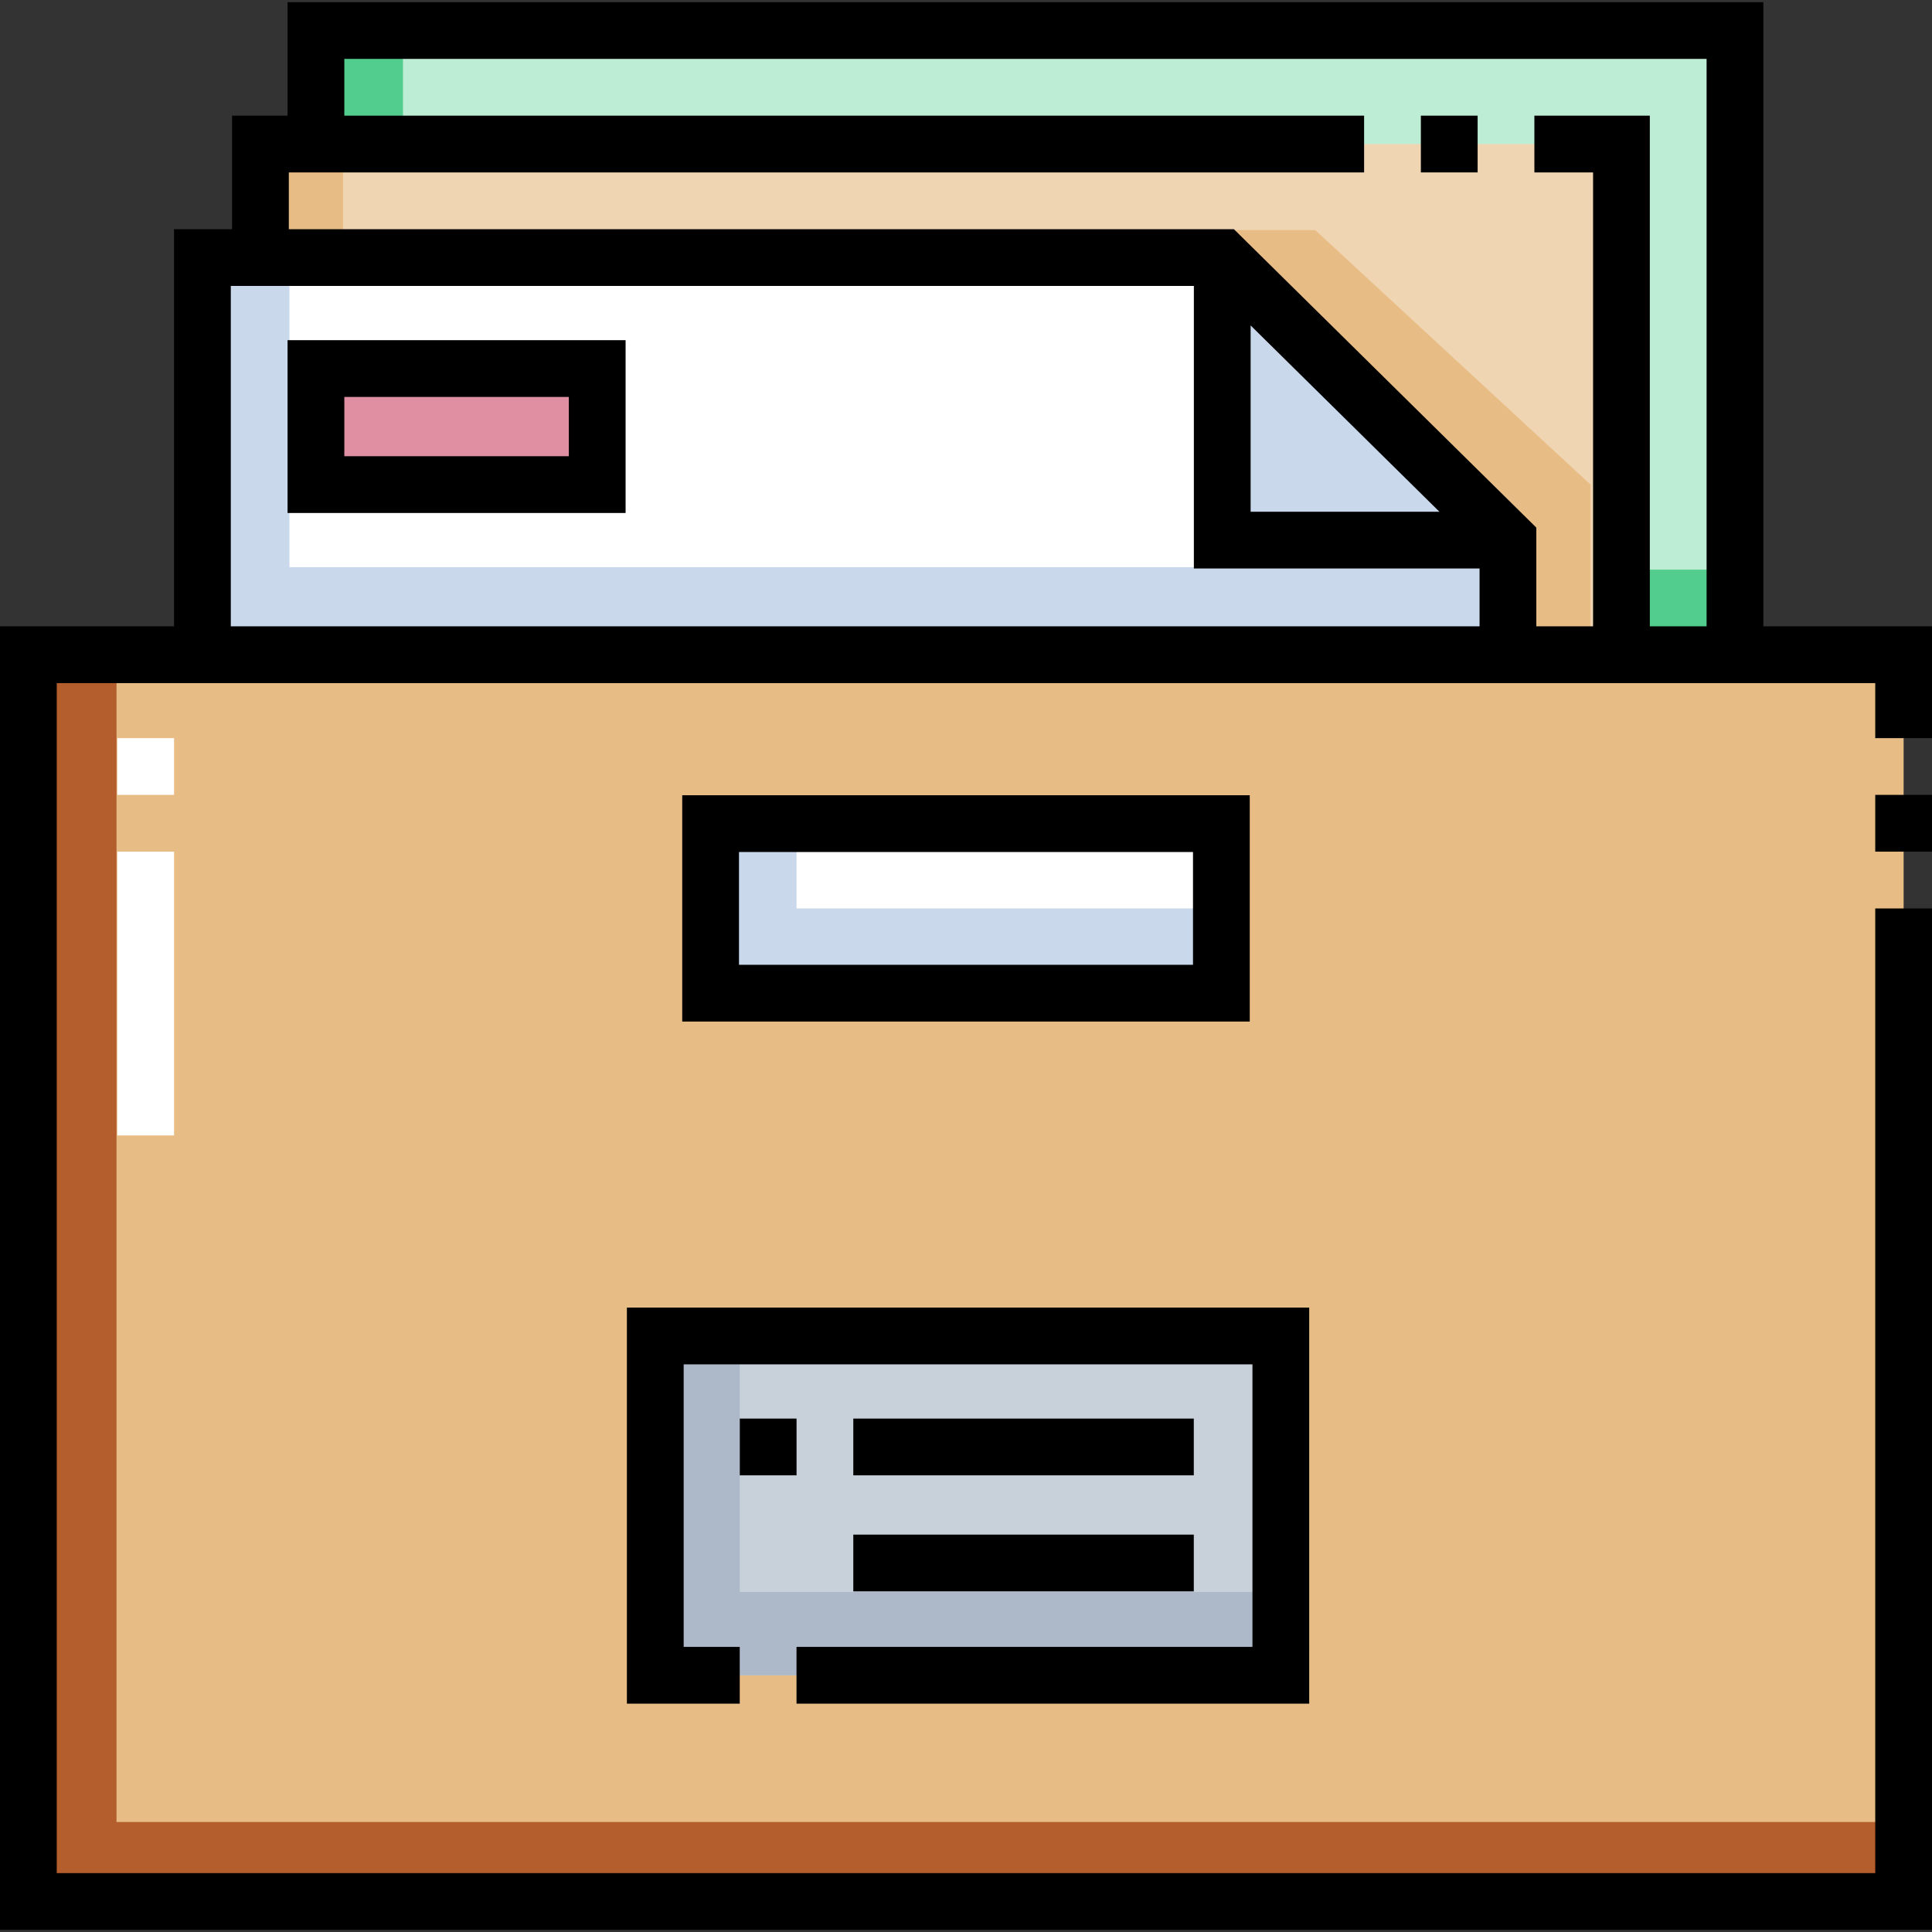 <svg id="Capa_1" enable-background="new 0 0 510.574 510.574" height="512" viewBox="0 0 510.574 510.574" width="512" xmlns="http://www.w3.org/2000/svg"><rect x="0" y="0" width="510.574" height="510.574" fill="#333333" stroke="none"/><g><g><g><path d="m83.495 8.067h375.009v164.956h-375.009z" fill="#bdedd4"/></g><g><path d="m106.495 150.545v-142.478h-23v164.956h375.009v-22.478z" fill="#52cd8d"/></g><g><path d="m53.495 173.023v-104.956h269.51l75.5 74.5v30.456" fill="#fff"/></g><g><path d="m76.495 149.878v-81.811h-23v104.956h345.01v-23.145z" fill="#cad8eb"/></g><g><path d="m7.5 173.023h495.574v329.484h-495.574z" fill="#e8bc85"/></g><g><path d="m30.791 481.507v-308.484h-23.291v329.484h495.574v-21z" fill="#b45e2e"/></g><g><path d="m187.796 217.663h134.981v44.807h-134.981z" fill="#fff"/></g><g><path d="m210.505 240.067v-22.404h-22.709v44.807h134.981v-22.403z" fill="#cad8eb"/></g><g><path d="m195.495 442.724h-22.323v-89.665h165.315v89.665h-127.991" fill="#c8d1da"/></g><g><path d="m232.829 420.723h-15.001-22.323v-67.664h-22.333v89.665h22.323 15.001 127.991v-22.001z" fill="#adb9c8"/></g><g><path d="m30.996 195.067h15v15h-15z" fill="#fff"/></g><g><path d="m323.005 68.067v74.666h75.5" fill="#cad8eb"/></g><g><path d="m68.828 68.067v-30h359.676v134.956h-29.999v-30.29l-75.5-74.666z" fill="#f0d5b3"/></g><g><g><path d="m347.586 60.812h-31.836l82.755 81.921v30.29h21.829v-44.956z" fill="#e8bc85"/></g><g><path d="m68.828 38.067h21.829v30h-21.829z" fill="#e8bc85"/></g></g><g><path d="m30.996 225.067h15v75h-15z" fill="#fff"/></g><g><path d="m83.495 97.4h74.333v30.667h-74.333z" fill="#e08ea2"/></g></g><g><path d="m466.004 165.523v-164.956h-390.009v30h-14.667v30.001h-15.333v104.955h-45.995v344.484h510.574v-269.936h-15v254.937h-480.574v-314.485h480.574v14.542h15v-29.542zm-389.676-119.956h284.167v-15h-269.5v-15h360.009v149.956h-15v-134.956h-30.51v15h15.51v119.956h-14.999v-26.092l-79.923-78.863h-249.754zm254.177 40.438 49.891 49.229h-49.891zm-269.51-10.437h254.51v74.666h75.5v15.289h-330.01z"/><path d="m495.574 210.062h15v15.006h-15z"/><path d="m180.296 210.163v59.807h149.98v-59.807zm134.981 44.807h-119.98v-29.807h119.98z"/><path d="m345.987 345.559h-180.315v104.665h29.823v-15h-14.823v-74.665h150.315v74.665h-120.491v15h135.491z"/><path d="m195.504 374.891h15v15h-15z"/><path d="m225.504 374.891h89.982v15h-89.982z"/><path d="m225.504 405.558h89.982v15h-89.982z"/><path d="m375.496 30.567h15v15h-15z"/><path d="m75.995 135.567h89.333v-45.667h-89.333zm15-30.667h59.333v15.667h-59.333z"/></g></g></svg>